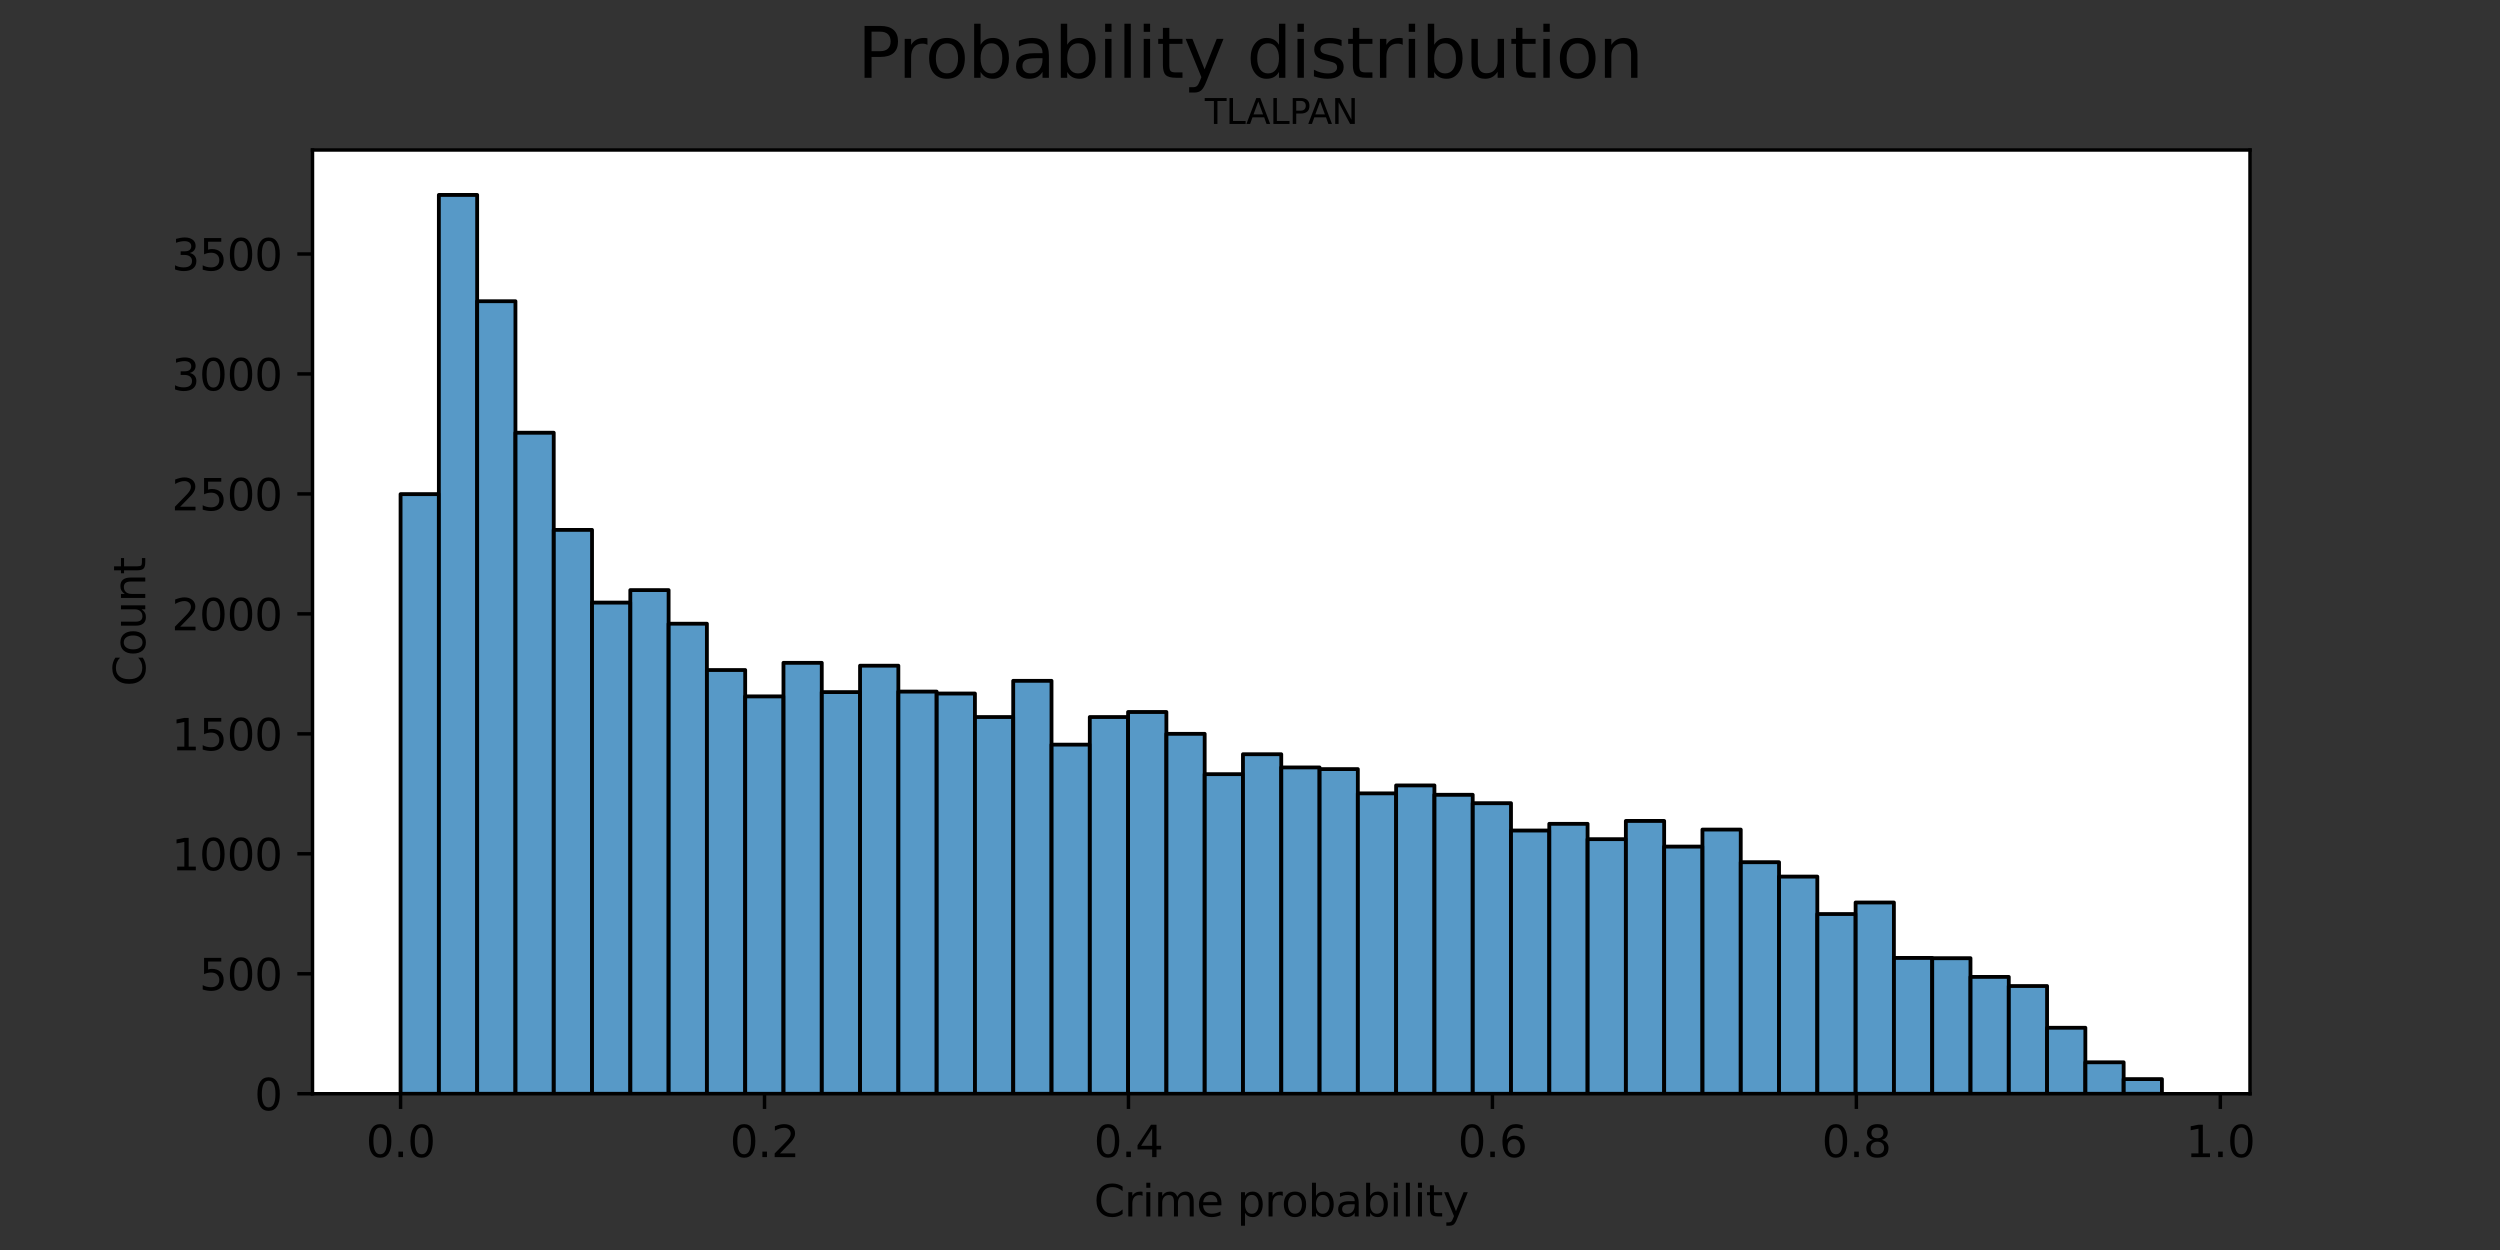 <?xml version="1.0" encoding="utf-8" standalone="no"?>
<!DOCTYPE svg PUBLIC "-//W3C//DTD SVG 1.1//EN"
  "http://www.w3.org/Graphics/SVG/1.1/DTD/svg11.dtd">
<svg height="288pt" version="1.1" viewBox="0 0 576 288" width="576pt" xmlns="http://www.w3.org/2000/svg" xmlns:xlink="http://www.w3.org/1999/xlink">
 <rect x="0" y="0" width="576" height="288" fill="#333333" stroke="none"/>
 <defs>
  <style type="text/css">*{stroke-linecap:butt;stroke-linejoin:round;}</style>
 </defs>
 <g id="figure_1">
  <g id="patch_1">
   <path d="M 0 288 
L 576 288 
L 576 0 
L 0 0 
z
" style="fill:none;"/>
  </g>
  <g id="axes_1">
   <g id="patch_2">
    <path d="M 72 252 
L 518.4 252 
L 518.4 34.56 
L 72 34.56 
z
" style="fill:#ffffff;"/>
   </g>
   <g id="patch_3">
    <path clip-path="url(#p2861cd59f6)" d="M 92.291 252 
L 101.113 252 
L 101.113 113.851 
L 92.291 113.851 
z
" style="fill:#1f77b4;fill-opacity:0.75;stroke:#000000;stroke-linejoin:miter;stroke-width:0.882;"/>
   </g>
   <g id="patch_4">
    <path clip-path="url(#p2861cd59f6)" d="M 101.113 252 
L 109.935 252 
L 109.935 44.914 
L 101.113 44.914 
z
" style="fill:#1f77b4;fill-opacity:0.75;stroke:#000000;stroke-linejoin:miter;stroke-width:0.882;"/>
   </g>
   <g id="patch_5">
    <path clip-path="url(#p2861cd59f6)" d="M 109.935 252 
L 118.757 252 
L 118.757 69.404 
L 109.935 69.404 
z
" style="fill:#1f77b4;fill-opacity:0.75;stroke:#000000;stroke-linejoin:miter;stroke-width:0.882;"/>
   </g>
   <g id="patch_6">
    <path clip-path="url(#p2861cd59f6)" d="M 118.757 252 
L 127.579 252 
L 127.579 99.699 
L 118.757 99.699 
z
" style="fill:#1f77b4;fill-opacity:0.75;stroke:#000000;stroke-linejoin:miter;stroke-width:0.882;"/>
   </g>
   <g id="patch_7">
    <path clip-path="url(#p2861cd59f6)" d="M 127.579 252 
L 136.402 252 
L 136.402 122.088 
L 127.579 122.088 
z
" style="fill:#1f77b4;fill-opacity:0.75;stroke:#000000;stroke-linejoin:miter;stroke-width:0.882;"/>
   </g>
   <g id="patch_8">
    <path clip-path="url(#p2861cd59f6)" d="M 136.402 252 
L 145.224 252 
L 145.224 138.838 
L 136.402 138.838 
z
" style="fill:#1f77b4;fill-opacity:0.75;stroke:#000000;stroke-linejoin:miter;stroke-width:0.882;"/>
   </g>
   <g id="patch_9">
    <path clip-path="url(#p2861cd59f6)" d="M 145.224 252 
L 154.046 252 
L 154.046 135.963 
L 145.224 135.963 
z
" style="fill:#1f77b4;fill-opacity:0.75;stroke:#000000;stroke-linejoin:miter;stroke-width:0.882;"/>
   </g>
   <g id="patch_10">
    <path clip-path="url(#p2861cd59f6)" d="M 154.046 252 
L 162.868 252 
L 162.868 143.703 
L 154.046 143.703 
z
" style="fill:#1f77b4;fill-opacity:0.75;stroke:#000000;stroke-linejoin:miter;stroke-width:0.882;"/>
   </g>
   <g id="patch_11">
    <path clip-path="url(#p2861cd59f6)" d="M 162.868 252 
L 171.69 252 
L 171.69 154.372 
L 162.868 154.372 
z
" style="fill:#1f77b4;fill-opacity:0.75;stroke:#000000;stroke-linejoin:miter;stroke-width:0.882;"/>
   </g>
   <g id="patch_12">
    <path clip-path="url(#p2861cd59f6)" d="M 171.69 252 
L 180.512 252 
L 180.512 160.453 
L 171.69 160.453 
z
" style="fill:#1f77b4;fill-opacity:0.75;stroke:#000000;stroke-linejoin:miter;stroke-width:0.882;"/>
   </g>
   <g id="patch_13">
    <path clip-path="url(#p2861cd59f6)" d="M 180.512 252 
L 189.334 252 
L 189.334 152.714 
L 180.512 152.714 
z
" style="fill:#1f77b4;fill-opacity:0.75;stroke:#000000;stroke-linejoin:miter;stroke-width:0.882;"/>
   </g>
   <g id="patch_14">
    <path clip-path="url(#p2861cd59f6)" d="M 189.334 252 
L 198.157 252 
L 198.157 159.458 
L 189.334 159.458 
z
" style="fill:#1f77b4;fill-opacity:0.75;stroke:#000000;stroke-linejoin:miter;stroke-width:0.882;"/>
   </g>
   <g id="patch_15">
    <path clip-path="url(#p2861cd59f6)" d="M 198.157 252 
L 206.979 252 
L 206.979 153.377 
L 198.157 153.377 
z
" style="fill:#1f77b4;fill-opacity:0.75;stroke:#000000;stroke-linejoin:miter;stroke-width:0.882;"/>
   </g>
   <g id="patch_16">
    <path clip-path="url(#p2861cd59f6)" d="M 206.979 252 
L 215.801 252 
L 215.801 159.348 
L 206.979 159.348 
z
" style="fill:#1f77b4;fill-opacity:0.75;stroke:#000000;stroke-linejoin:miter;stroke-width:0.882;"/>
   </g>
   <g id="patch_17">
    <path clip-path="url(#p2861cd59f6)" d="M 215.801 252 
L 224.623 252 
L 224.623 159.79 
L 215.801 159.79 
z
" style="fill:#1f77b4;fill-opacity:0.75;stroke:#000000;stroke-linejoin:miter;stroke-width:0.882;"/>
   </g>
   <g id="patch_18">
    <path clip-path="url(#p2861cd59f6)" d="M 224.623 252 
L 233.445 252 
L 233.445 165.208 
L 224.623 165.208 
z
" style="fill:#1f77b4;fill-opacity:0.75;stroke:#000000;stroke-linejoin:miter;stroke-width:0.882;"/>
   </g>
   <g id="patch_19">
    <path clip-path="url(#p2861cd59f6)" d="M 233.445 252 
L 242.267 252 
L 242.267 156.86 
L 233.445 156.86 
z
" style="fill:#1f77b4;fill-opacity:0.75;stroke:#000000;stroke-linejoin:miter;stroke-width:0.882;"/>
   </g>
   <g id="patch_20">
    <path clip-path="url(#p2861cd59f6)" d="M 242.267 252 
L 251.089 252 
L 251.089 171.565 
L 242.267 171.565 
z
" style="fill:#1f77b4;fill-opacity:0.75;stroke:#000000;stroke-linejoin:miter;stroke-width:0.882;"/>
   </g>
   <g id="patch_21">
    <path clip-path="url(#p2861cd59f6)" d="M 251.089 252 
L 259.911 252 
L 259.911 165.208 
L 251.089 165.208 
z
" style="fill:#1f77b4;fill-opacity:0.75;stroke:#000000;stroke-linejoin:miter;stroke-width:0.882;"/>
   </g>
   <g id="patch_22">
    <path clip-path="url(#p2861cd59f6)" d="M 259.911 252 
L 268.734 252 
L 268.734 164.047 
L 259.911 164.047 
z
" style="fill:#1f77b4;fill-opacity:0.75;stroke:#000000;stroke-linejoin:miter;stroke-width:0.882;"/>
   </g>
   <g id="patch_23">
    <path clip-path="url(#p2861cd59f6)" d="M 268.734 252 
L 277.556 252 
L 277.556 169.077 
L 268.734 169.077 
z
" style="fill:#1f77b4;fill-opacity:0.75;stroke:#000000;stroke-linejoin:miter;stroke-width:0.882;"/>
   </g>
   <g id="patch_24">
    <path clip-path="url(#p2861cd59f6)" d="M 277.556 252 
L 286.378 252 
L 286.378 178.365 
L 277.556 178.365 
z
" style="fill:#1f77b4;fill-opacity:0.75;stroke:#000000;stroke-linejoin:miter;stroke-width:0.882;"/>
   </g>
   <g id="patch_25">
    <path clip-path="url(#p2861cd59f6)" d="M 286.378 252 
L 295.2 252 
L 295.2 173.776 
L 286.378 173.776 
z
" style="fill:#1f77b4;fill-opacity:0.75;stroke:#000000;stroke-linejoin:miter;stroke-width:0.882;"/>
   </g>
   <g id="patch_26">
    <path clip-path="url(#p2861cd59f6)" d="M 295.2 252 
L 304.022 252 
L 304.022 176.817 
L 295.2 176.817 
z
" style="fill:#1f77b4;fill-opacity:0.75;stroke:#000000;stroke-linejoin:miter;stroke-width:0.882;"/>
   </g>
   <g id="patch_27">
    <path clip-path="url(#p2861cd59f6)" d="M 304.022 252 
L 312.844 252 
L 312.844 177.204 
L 304.022 177.204 
z
" style="fill:#1f77b4;fill-opacity:0.75;stroke:#000000;stroke-linejoin:miter;stroke-width:0.882;"/>
   </g>
   <g id="patch_28">
    <path clip-path="url(#p2861cd59f6)" d="M 312.844 252 
L 321.666 252 
L 321.666 182.787 
L 312.844 182.787 
z
" style="fill:#1f77b4;fill-opacity:0.75;stroke:#000000;stroke-linejoin:miter;stroke-width:0.882;"/>
   </g>
   <g id="patch_29">
    <path clip-path="url(#p2861cd59f6)" d="M 321.666 252 
L 330.489 252 
L 330.489 180.963 
L 321.666 180.963 
z
" style="fill:#1f77b4;fill-opacity:0.75;stroke:#000000;stroke-linejoin:miter;stroke-width:0.882;"/>
   </g>
   <g id="patch_30">
    <path clip-path="url(#p2861cd59f6)" d="M 330.489 252 
L 339.311 252 
L 339.311 183.119 
L 330.489 183.119 
z
" style="fill:#1f77b4;fill-opacity:0.75;stroke:#000000;stroke-linejoin:miter;stroke-width:0.882;"/>
   </g>
   <g id="patch_31">
    <path clip-path="url(#p2861cd59f6)" d="M 339.311 252 
L 348.133 252 
L 348.133 185.054 
L 339.311 185.054 
z
" style="fill:#1f77b4;fill-opacity:0.75;stroke:#000000;stroke-linejoin:miter;stroke-width:0.882;"/>
   </g>
   <g id="patch_32">
    <path clip-path="url(#p2861cd59f6)" d="M 348.133 252 
L 356.955 252 
L 356.955 191.356 
L 348.133 191.356 
z
" style="fill:#1f77b4;fill-opacity:0.75;stroke:#000000;stroke-linejoin:miter;stroke-width:0.882;"/>
   </g>
   <g id="patch_33">
    <path clip-path="url(#p2861cd59f6)" d="M 356.955 252 
L 365.777 252 
L 365.777 189.808 
L 356.955 189.808 
z
" style="fill:#1f77b4;fill-opacity:0.75;stroke:#000000;stroke-linejoin:miter;stroke-width:0.882;"/>
   </g>
   <g id="patch_34">
    <path clip-path="url(#p2861cd59f6)" d="M 365.777 252 
L 374.599 252 
L 374.599 193.346 
L 365.777 193.346 
z
" style="fill:#1f77b4;fill-opacity:0.75;stroke:#000000;stroke-linejoin:miter;stroke-width:0.882;"/>
   </g>
   <g id="patch_35">
    <path clip-path="url(#p2861cd59f6)" d="M 374.599 252 
L 383.421 252 
L 383.421 189.145 
L 374.599 189.145 
z
" style="fill:#1f77b4;fill-opacity:0.75;stroke:#000000;stroke-linejoin:miter;stroke-width:0.882;"/>
   </g>
   <g id="patch_36">
    <path clip-path="url(#p2861cd59f6)" d="M 383.421 252 
L 392.243 252 
L 392.243 195.06 
L 383.421 195.06 
z
" style="fill:#1f77b4;fill-opacity:0.75;stroke:#000000;stroke-linejoin:miter;stroke-width:0.882;"/>
   </g>
   <g id="patch_37">
    <path clip-path="url(#p2861cd59f6)" d="M 392.243 252 
L 401.066 252 
L 401.066 191.135 
L 392.243 191.135 
z
" style="fill:#1f77b4;fill-opacity:0.75;stroke:#000000;stroke-linejoin:miter;stroke-width:0.882;"/>
   </g>
   <g id="patch_38">
    <path clip-path="url(#p2861cd59f6)" d="M 401.066 252 
L 409.888 252 
L 409.888 198.653 
L 401.066 198.653 
z
" style="fill:#1f77b4;fill-opacity:0.75;stroke:#000000;stroke-linejoin:miter;stroke-width:0.882;"/>
   </g>
   <g id="patch_39">
    <path clip-path="url(#p2861cd59f6)" d="M 409.888 252 
L 418.71 252 
L 418.71 201.97 
L 409.888 201.97 
z
" style="fill:#1f77b4;fill-opacity:0.75;stroke:#000000;stroke-linejoin:miter;stroke-width:0.882;"/>
   </g>
   <g id="patch_40">
    <path clip-path="url(#p2861cd59f6)" d="M 418.71 252 
L 427.532 252 
L 427.532 210.594 
L 418.71 210.594 
z
" style="fill:#1f77b4;fill-opacity:0.75;stroke:#000000;stroke-linejoin:miter;stroke-width:0.882;"/>
   </g>
   <g id="patch_41">
    <path clip-path="url(#p2861cd59f6)" d="M 427.532 252 
L 436.354 252 
L 436.354 207.94 
L 427.532 207.94 
z
" style="fill:#1f77b4;fill-opacity:0.75;stroke:#000000;stroke-linejoin:miter;stroke-width:0.882;"/>
   </g>
   <g id="patch_42">
    <path clip-path="url(#p2861cd59f6)" d="M 436.354 252 
L 445.176 252 
L 445.176 220.71 
L 436.354 220.71 
z
" style="fill:#1f77b4;fill-opacity:0.75;stroke:#000000;stroke-linejoin:miter;stroke-width:0.882;"/>
   </g>
   <g id="patch_43">
    <path clip-path="url(#p2861cd59f6)" d="M 445.176 252 
L 453.998 252 
L 453.998 220.766 
L 445.176 220.766 
z
" style="fill:#1f77b4;fill-opacity:0.75;stroke:#000000;stroke-linejoin:miter;stroke-width:0.882;"/>
   </g>
   <g id="patch_44">
    <path clip-path="url(#p2861cd59f6)" d="M 453.998 252 
L 462.821 252 
L 462.821 225.078 
L 453.998 225.078 
z
" style="fill:#1f77b4;fill-opacity:0.75;stroke:#000000;stroke-linejoin:miter;stroke-width:0.882;"/>
   </g>
   <g id="patch_45">
    <path clip-path="url(#p2861cd59f6)" d="M 462.821 252 
L 471.643 252 
L 471.643 227.178 
L 462.821 227.178 
z
" style="fill:#1f77b4;fill-opacity:0.75;stroke:#000000;stroke-linejoin:miter;stroke-width:0.882;"/>
   </g>
   <g id="patch_46">
    <path clip-path="url(#p2861cd59f6)" d="M 471.643 252 
L 480.465 252 
L 480.465 236.797 
L 471.643 236.797 
z
" style="fill:#1f77b4;fill-opacity:0.75;stroke:#000000;stroke-linejoin:miter;stroke-width:0.882;"/>
   </g>
   <g id="patch_47">
    <path clip-path="url(#p2861cd59f6)" d="M 480.465 252 
L 489.287 252 
L 489.287 244.758 
L 480.465 244.758 
z
" style="fill:#1f77b4;fill-opacity:0.75;stroke:#000000;stroke-linejoin:miter;stroke-width:0.882;"/>
   </g>
   <g id="patch_48">
    <path clip-path="url(#p2861cd59f6)" d="M 489.287 252 
L 498.109 252 
L 498.109 248.628 
L 489.287 248.628 
z
" style="fill:#1f77b4;fill-opacity:0.75;stroke:#000000;stroke-linejoin:miter;stroke-width:0.882;"/>
   </g>
   <g id="matplotlib.axis_1">
    <g id="xtick_1">
     <g id="line2d_1">
      <defs>
       <path d="M 0 0 
L 0 3.5 
" id="mfdcfbbe642" style="stroke:#000000;stroke-width:0.8;"/>
      </defs>
      <g>
       <use style="stroke:#000000;stroke-width:0.8;" x="92.291" xlink:href="#mfdcfbbe642" y="252"/>
      </g>
     </g>
     <g id="text_1">
      <!-- 0.0 -->
      <g transform="translate(84.339 266.598)scale(0.1 -0.1)">
       <defs>
        <path d="M 2034 4250 
Q 1547 4250 1301 3770 
Q 1056 3291 1056 2328 
Q 1056 1369 1301 889 
Q 1547 409 2034 409 
Q 2525 409 2770 889 
Q 3016 1369 3016 2328 
Q 3016 3291 2770 3770 
Q 2525 4250 2034 4250 
z
M 2034 4750 
Q 2819 4750 3233 4129 
Q 3647 3509 3647 2328 
Q 3647 1150 3233 529 
Q 2819 -91 2034 -91 
Q 1250 -91 836 529 
Q 422 1150 422 2328 
Q 422 3509 836 4129 
Q 1250 4750 2034 4750 
z
" id="DejaVuSans-30" transform="scale(0.016)"/>
        <path d="M 684 794 
L 1344 794 
L 1344 0 
L 684 0 
L 684 794 
z
" id="DejaVuSans-2e" transform="scale(0.016)"/>
       </defs>
       <use xlink:href="#DejaVuSans-30"/>
       <use x="63.623" xlink:href="#DejaVuSans-2e"/>
       <use x="95.41" xlink:href="#DejaVuSans-30"/>
      </g>
     </g>
    </g>
    <g id="xtick_2">
     <g id="line2d_2">
      <g>
       <use style="stroke:#000000;stroke-width:0.8;" x="176.145" xlink:href="#mfdcfbbe642" y="252"/>
      </g>
     </g>
     <g id="text_2">
      <!-- 0.2 -->
      <g transform="translate(168.193 266.598)scale(0.1 -0.1)">
       <defs>
        <path d="M 1228 531 
L 3431 531 
L 3431 0 
L 469 0 
L 469 531 
Q 828 903 1448 1529 
Q 2069 2156 2228 2338 
Q 2531 2678 2651 2914 
Q 2772 3150 2772 3378 
Q 2772 3750 2511 3984 
Q 2250 4219 1831 4219 
Q 1534 4219 1204 4116 
Q 875 4013 500 3803 
L 500 4441 
Q 881 4594 1212 4672 
Q 1544 4750 1819 4750 
Q 2544 4750 2975 4387 
Q 3406 4025 3406 3419 
Q 3406 3131 3298 2873 
Q 3191 2616 2906 2266 
Q 2828 2175 2409 1742 
Q 1991 1309 1228 531 
z
" id="DejaVuSans-32" transform="scale(0.016)"/>
       </defs>
       <use xlink:href="#DejaVuSans-30"/>
       <use x="63.623" xlink:href="#DejaVuSans-2e"/>
       <use x="95.41" xlink:href="#DejaVuSans-32"/>
      </g>
     </g>
    </g>
    <g id="xtick_3">
     <g id="line2d_3">
      <g>
       <use style="stroke:#000000;stroke-width:0.8;" x="259.999" xlink:href="#mfdcfbbe642" y="252"/>
      </g>
     </g>
     <g id="text_3">
      <!-- 0.4 -->
      <g transform="translate(252.047 266.598)scale(0.1 -0.1)">
       <defs>
        <path d="M 2419 4116 
L 825 1625 
L 2419 1625 
L 2419 4116 
z
M 2253 4666 
L 3047 4666 
L 3047 1625 
L 3713 1625 
L 3713 1100 
L 3047 1100 
L 3047 0 
L 2419 0 
L 2419 1100 
L 313 1100 
L 313 1709 
L 2253 4666 
z
" id="DejaVuSans-34" transform="scale(0.016)"/>
       </defs>
       <use xlink:href="#DejaVuSans-30"/>
       <use x="63.623" xlink:href="#DejaVuSans-2e"/>
       <use x="95.41" xlink:href="#DejaVuSans-34"/>
      </g>
     </g>
    </g>
    <g id="xtick_4">
     <g id="line2d_4">
      <g>
       <use style="stroke:#000000;stroke-width:0.8;" x="343.853" xlink:href="#mfdcfbbe642" y="252"/>
      </g>
     </g>
     <g id="text_4">
      <!-- 0.6 -->
      <g transform="translate(335.901 266.598)scale(0.1 -0.1)">
       <defs>
        <path d="M 2113 2584 
Q 1688 2584 1439 2293 
Q 1191 2003 1191 1497 
Q 1191 994 1439 701 
Q 1688 409 2113 409 
Q 2538 409 2786 701 
Q 3034 994 3034 1497 
Q 3034 2003 2786 2293 
Q 2538 2584 2113 2584 
z
M 3366 4563 
L 3366 3988 
Q 3128 4100 2886 4159 
Q 2644 4219 2406 4219 
Q 1781 4219 1451 3797 
Q 1122 3375 1075 2522 
Q 1259 2794 1537 2939 
Q 1816 3084 2150 3084 
Q 2853 3084 3261 2657 
Q 3669 2231 3669 1497 
Q 3669 778 3244 343 
Q 2819 -91 2113 -91 
Q 1303 -91 875 529 
Q 447 1150 447 2328 
Q 447 3434 972 4092 
Q 1497 4750 2381 4750 
Q 2619 4750 2861 4703 
Q 3103 4656 3366 4563 
z
" id="DejaVuSans-36" transform="scale(0.016)"/>
       </defs>
       <use xlink:href="#DejaVuSans-30"/>
       <use x="63.623" xlink:href="#DejaVuSans-2e"/>
       <use x="95.41" xlink:href="#DejaVuSans-36"/>
      </g>
     </g>
    </g>
    <g id="xtick_5">
     <g id="line2d_5">
      <g>
       <use style="stroke:#000000;stroke-width:0.8;" x="427.707" xlink:href="#mfdcfbbe642" y="252"/>
      </g>
     </g>
     <g id="text_5">
      <!-- 0.8 -->
      <g transform="translate(419.755 266.598)scale(0.1 -0.1)">
       <defs>
        <path d="M 2034 2216 
Q 1584 2216 1326 1975 
Q 1069 1734 1069 1313 
Q 1069 891 1326 650 
Q 1584 409 2034 409 
Q 2484 409 2743 651 
Q 3003 894 3003 1313 
Q 3003 1734 2745 1975 
Q 2488 2216 2034 2216 
z
M 1403 2484 
Q 997 2584 770 2862 
Q 544 3141 544 3541 
Q 544 4100 942 4425 
Q 1341 4750 2034 4750 
Q 2731 4750 3128 4425 
Q 3525 4100 3525 3541 
Q 3525 3141 3298 2862 
Q 3072 2584 2669 2484 
Q 3125 2378 3379 2068 
Q 3634 1759 3634 1313 
Q 3634 634 3220 271 
Q 2806 -91 2034 -91 
Q 1263 -91 848 271 
Q 434 634 434 1313 
Q 434 1759 690 2068 
Q 947 2378 1403 2484 
z
M 1172 3481 
Q 1172 3119 1398 2916 
Q 1625 2713 2034 2713 
Q 2441 2713 2670 2916 
Q 2900 3119 2900 3481 
Q 2900 3844 2670 4047 
Q 2441 4250 2034 4250 
Q 1625 4250 1398 4047 
Q 1172 3844 1172 3481 
z
" id="DejaVuSans-38" transform="scale(0.016)"/>
       </defs>
       <use xlink:href="#DejaVuSans-30"/>
       <use x="63.623" xlink:href="#DejaVuSans-2e"/>
       <use x="95.41" xlink:href="#DejaVuSans-38"/>
      </g>
     </g>
    </g>
    <g id="xtick_6">
     <g id="line2d_6">
      <g>
       <use style="stroke:#000000;stroke-width:0.8;" x="511.561" xlink:href="#mfdcfbbe642" y="252"/>
      </g>
     </g>
     <g id="text_6">
      <!-- 1.0 -->
      <g transform="translate(503.609 266.598)scale(0.1 -0.1)">
       <defs>
        <path d="M 794 531 
L 1825 531 
L 1825 4091 
L 703 3866 
L 703 4441 
L 1819 4666 
L 2450 4666 
L 2450 531 
L 3481 531 
L 3481 0 
L 794 0 
L 794 531 
z
" id="DejaVuSans-31" transform="scale(0.016)"/>
       </defs>
       <use xlink:href="#DejaVuSans-31"/>
       <use x="63.623" xlink:href="#DejaVuSans-2e"/>
       <use x="95.41" xlink:href="#DejaVuSans-30"/>
      </g>
     </g>
    </g>
    <g id="text_7">
     <!-- Crime probability -->
     <g transform="translate(252.052 280.277)scale(0.1 -0.1)">
      <defs>
       <path d="M 4122 4306 
L 4122 3641 
Q 3803 3938 3442 4084 
Q 3081 4231 2675 4231 
Q 1875 4231 1450 3742 
Q 1025 3253 1025 2328 
Q 1025 1406 1450 917 
Q 1875 428 2675 428 
Q 3081 428 3442 575 
Q 3803 722 4122 1019 
L 4122 359 
Q 3791 134 3420 21 
Q 3050 -91 2638 -91 
Q 1578 -91 968 557 
Q 359 1206 359 2328 
Q 359 3453 968 4101 
Q 1578 4750 2638 4750 
Q 3056 4750 3426 4639 
Q 3797 4528 4122 4306 
z
" id="DejaVuSans-43" transform="scale(0.016)"/>
       <path d="M 2631 2963 
Q 2534 3019 2420 3045 
Q 2306 3072 2169 3072 
Q 1681 3072 1420 2755 
Q 1159 2438 1159 1844 
L 1159 0 
L 581 0 
L 581 3500 
L 1159 3500 
L 1159 2956 
Q 1341 3275 1631 3429 
Q 1922 3584 2338 3584 
Q 2397 3584 2469 3576 
Q 2541 3569 2628 3553 
L 2631 2963 
z
" id="DejaVuSans-72" transform="scale(0.016)"/>
       <path d="M 603 3500 
L 1178 3500 
L 1178 0 
L 603 0 
L 603 3500 
z
M 603 4863 
L 1178 4863 
L 1178 4134 
L 603 4134 
L 603 4863 
z
" id="DejaVuSans-69" transform="scale(0.016)"/>
       <path d="M 3328 2828 
Q 3544 3216 3844 3400 
Q 4144 3584 4550 3584 
Q 5097 3584 5394 3201 
Q 5691 2819 5691 2113 
L 5691 0 
L 5113 0 
L 5113 2094 
Q 5113 2597 4934 2840 
Q 4756 3084 4391 3084 
Q 3944 3084 3684 2787 
Q 3425 2491 3425 1978 
L 3425 0 
L 2847 0 
L 2847 2094 
Q 2847 2600 2669 2842 
Q 2491 3084 2119 3084 
Q 1678 3084 1418 2786 
Q 1159 2488 1159 1978 
L 1159 0 
L 581 0 
L 581 3500 
L 1159 3500 
L 1159 2956 
Q 1356 3278 1631 3431 
Q 1906 3584 2284 3584 
Q 2666 3584 2933 3390 
Q 3200 3197 3328 2828 
z
" id="DejaVuSans-6d" transform="scale(0.016)"/>
       <path d="M 3597 1894 
L 3597 1613 
L 953 1613 
Q 991 1019 1311 708 
Q 1631 397 2203 397 
Q 2534 397 2845 478 
Q 3156 559 3463 722 
L 3463 178 
Q 3153 47 2828 -22 
Q 2503 -91 2169 -91 
Q 1331 -91 842 396 
Q 353 884 353 1716 
Q 353 2575 817 3079 
Q 1281 3584 2069 3584 
Q 2775 3584 3186 3129 
Q 3597 2675 3597 1894 
z
M 3022 2063 
Q 3016 2534 2758 2815 
Q 2500 3097 2075 3097 
Q 1594 3097 1305 2825 
Q 1016 2553 972 2059 
L 3022 2063 
z
" id="DejaVuSans-65" transform="scale(0.016)"/>
       <path id="DejaVuSans-20" transform="scale(0.016)"/>
       <path d="M 1159 525 
L 1159 -1331 
L 581 -1331 
L 581 3500 
L 1159 3500 
L 1159 2969 
Q 1341 3281 1617 3432 
Q 1894 3584 2278 3584 
Q 2916 3584 3314 3078 
Q 3713 2572 3713 1747 
Q 3713 922 3314 415 
Q 2916 -91 2278 -91 
Q 1894 -91 1617 61 
Q 1341 213 1159 525 
z
M 3116 1747 
Q 3116 2381 2855 2742 
Q 2594 3103 2138 3103 
Q 1681 3103 1420 2742 
Q 1159 2381 1159 1747 
Q 1159 1113 1420 752 
Q 1681 391 2138 391 
Q 2594 391 2855 752 
Q 3116 1113 3116 1747 
z
" id="DejaVuSans-70" transform="scale(0.016)"/>
       <path d="M 1959 3097 
Q 1497 3097 1228 2736 
Q 959 2375 959 1747 
Q 959 1119 1226 758 
Q 1494 397 1959 397 
Q 2419 397 2687 759 
Q 2956 1122 2956 1747 
Q 2956 2369 2687 2733 
Q 2419 3097 1959 3097 
z
M 1959 3584 
Q 2709 3584 3137 3096 
Q 3566 2609 3566 1747 
Q 3566 888 3137 398 
Q 2709 -91 1959 -91 
Q 1206 -91 779 398 
Q 353 888 353 1747 
Q 353 2609 779 3096 
Q 1206 3584 1959 3584 
z
" id="DejaVuSans-6f" transform="scale(0.016)"/>
       <path d="M 3116 1747 
Q 3116 2381 2855 2742 
Q 2594 3103 2138 3103 
Q 1681 3103 1420 2742 
Q 1159 2381 1159 1747 
Q 1159 1113 1420 752 
Q 1681 391 2138 391 
Q 2594 391 2855 752 
Q 3116 1113 3116 1747 
z
M 1159 2969 
Q 1341 3281 1617 3432 
Q 1894 3584 2278 3584 
Q 2916 3584 3314 3078 
Q 3713 2572 3713 1747 
Q 3713 922 3314 415 
Q 2916 -91 2278 -91 
Q 1894 -91 1617 61 
Q 1341 213 1159 525 
L 1159 0 
L 581 0 
L 581 4863 
L 1159 4863 
L 1159 2969 
z
" id="DejaVuSans-62" transform="scale(0.016)"/>
       <path d="M 2194 1759 
Q 1497 1759 1228 1600 
Q 959 1441 959 1056 
Q 959 750 1161 570 
Q 1363 391 1709 391 
Q 2188 391 2477 730 
Q 2766 1069 2766 1631 
L 2766 1759 
L 2194 1759 
z
M 3341 1997 
L 3341 0 
L 2766 0 
L 2766 531 
Q 2569 213 2275 61 
Q 1981 -91 1556 -91 
Q 1019 -91 701 211 
Q 384 513 384 1019 
Q 384 1609 779 1909 
Q 1175 2209 1959 2209 
L 2766 2209 
L 2766 2266 
Q 2766 2663 2505 2880 
Q 2244 3097 1772 3097 
Q 1472 3097 1187 3025 
Q 903 2953 641 2809 
L 641 3341 
Q 956 3463 1253 3523 
Q 1550 3584 1831 3584 
Q 2591 3584 2966 3190 
Q 3341 2797 3341 1997 
z
" id="DejaVuSans-61" transform="scale(0.016)"/>
       <path d="M 603 4863 
L 1178 4863 
L 1178 0 
L 603 0 
L 603 4863 
z
" id="DejaVuSans-6c" transform="scale(0.016)"/>
       <path d="M 1172 4494 
L 1172 3500 
L 2356 3500 
L 2356 3053 
L 1172 3053 
L 1172 1153 
Q 1172 725 1289 603 
Q 1406 481 1766 481 
L 2356 481 
L 2356 0 
L 1766 0 
Q 1100 0 847 248 
Q 594 497 594 1153 
L 594 3053 
L 172 3053 
L 172 3500 
L 594 3500 
L 594 4494 
L 1172 4494 
z
" id="DejaVuSans-74" transform="scale(0.016)"/>
       <path d="M 2059 -325 
Q 1816 -950 1584 -1140 
Q 1353 -1331 966 -1331 
L 506 -1331 
L 506 -850 
L 844 -850 
Q 1081 -850 1212 -737 
Q 1344 -625 1503 -206 
L 1606 56 
L 191 3500 
L 800 3500 
L 1894 763 
L 2988 3500 
L 3597 3500 
L 2059 -325 
z
" id="DejaVuSans-79" transform="scale(0.016)"/>
      </defs>
      <use xlink:href="#DejaVuSans-43"/>
      <use x="69.824" xlink:href="#DejaVuSans-72"/>
      <use x="110.938" xlink:href="#DejaVuSans-69"/>
      <use x="138.721" xlink:href="#DejaVuSans-6d"/>
      <use x="236.133" xlink:href="#DejaVuSans-65"/>
      <use x="297.656" xlink:href="#DejaVuSans-20"/>
      <use x="329.443" xlink:href="#DejaVuSans-70"/>
      <use x="392.92" xlink:href="#DejaVuSans-72"/>
      <use x="431.783" xlink:href="#DejaVuSans-6f"/>
      <use x="492.965" xlink:href="#DejaVuSans-62"/>
      <use x="556.441" xlink:href="#DejaVuSans-61"/>
      <use x="617.721" xlink:href="#DejaVuSans-62"/>
      <use x="681.197" xlink:href="#DejaVuSans-69"/>
      <use x="708.98" xlink:href="#DejaVuSans-6c"/>
      <use x="736.764" xlink:href="#DejaVuSans-69"/>
      <use x="764.547" xlink:href="#DejaVuSans-74"/>
      <use x="803.756" xlink:href="#DejaVuSans-79"/>
     </g>
    </g>
   </g>
   <g id="matplotlib.axis_2">
    <g id="ytick_1">
     <g id="line2d_7">
      <defs>
       <path d="M 0 0 
L -3.5 0 
" id="mc876fd40ec" style="stroke:#000000;stroke-width:0.8;"/>
      </defs>
      <g>
       <use style="stroke:#000000;stroke-width:0.8;" x="72" xlink:href="#mc876fd40ec" y="252"/>
      </g>
     </g>
     <g id="text_8">
      <!-- 0 -->
      <g transform="translate(58.638 255.799)scale(0.1 -0.1)">
       <use xlink:href="#DejaVuSans-30"/>
      </g>
     </g>
    </g>
    <g id="ytick_2">
     <g id="line2d_8">
      <g>
       <use style="stroke:#000000;stroke-width:0.8;" x="72" xlink:href="#mc876fd40ec" y="224.359"/>
      </g>
     </g>
     <g id="text_9">
      <!-- 500 -->
      <g transform="translate(45.913 228.158)scale(0.1 -0.1)">
       <defs>
        <path d="M 691 4666 
L 3169 4666 
L 3169 4134 
L 1269 4134 
L 1269 2991 
Q 1406 3038 1543 3061 
Q 1681 3084 1819 3084 
Q 2600 3084 3056 2656 
Q 3513 2228 3513 1497 
Q 3513 744 3044 326 
Q 2575 -91 1722 -91 
Q 1428 -91 1123 -41 
Q 819 9 494 109 
L 494 744 
Q 775 591 1075 516 
Q 1375 441 1709 441 
Q 2250 441 2565 725 
Q 2881 1009 2881 1497 
Q 2881 1984 2565 2268 
Q 2250 2553 1709 2553 
Q 1456 2553 1204 2497 
Q 953 2441 691 2322 
L 691 4666 
z
" id="DejaVuSans-35" transform="scale(0.016)"/>
       </defs>
       <use xlink:href="#DejaVuSans-35"/>
       <use x="63.623" xlink:href="#DejaVuSans-30"/>
       <use x="127.246" xlink:href="#DejaVuSans-30"/>
      </g>
     </g>
    </g>
    <g id="ytick_3">
     <g id="line2d_9">
      <g>
       <use style="stroke:#000000;stroke-width:0.8;" x="72" xlink:href="#mc876fd40ec" y="196.718"/>
      </g>
     </g>
     <g id="text_10">
      <!-- 1000 -->
      <g transform="translate(39.55 200.517)scale(0.1 -0.1)">
       <use xlink:href="#DejaVuSans-31"/>
       <use x="63.623" xlink:href="#DejaVuSans-30"/>
       <use x="127.246" xlink:href="#DejaVuSans-30"/>
       <use x="190.869" xlink:href="#DejaVuSans-30"/>
      </g>
     </g>
    </g>
    <g id="ytick_4">
     <g id="line2d_10">
      <g>
       <use style="stroke:#000000;stroke-width:0.8;" x="72" xlink:href="#mc876fd40ec" y="169.077"/>
      </g>
     </g>
     <g id="text_11">
      <!-- 1500 -->
      <g transform="translate(39.55 172.876)scale(0.1 -0.1)">
       <use xlink:href="#DejaVuSans-31"/>
       <use x="63.623" xlink:href="#DejaVuSans-35"/>
       <use x="127.246" xlink:href="#DejaVuSans-30"/>
       <use x="190.869" xlink:href="#DejaVuSans-30"/>
      </g>
     </g>
    </g>
    <g id="ytick_5">
     <g id="line2d_11">
      <g>
       <use style="stroke:#000000;stroke-width:0.8;" x="72" xlink:href="#mc876fd40ec" y="141.436"/>
      </g>
     </g>
     <g id="text_12">
      <!-- 2000 -->
      <g transform="translate(39.55 145.236)scale(0.1 -0.1)">
       <use xlink:href="#DejaVuSans-32"/>
       <use x="63.623" xlink:href="#DejaVuSans-30"/>
       <use x="127.246" xlink:href="#DejaVuSans-30"/>
       <use x="190.869" xlink:href="#DejaVuSans-30"/>
      </g>
     </g>
    </g>
    <g id="ytick_6">
     <g id="line2d_12">
      <g>
       <use style="stroke:#000000;stroke-width:0.8;" x="72" xlink:href="#mc876fd40ec" y="113.795"/>
      </g>
     </g>
     <g id="text_13">
      <!-- 2500 -->
      <g transform="translate(39.55 117.595)scale(0.1 -0.1)">
       <use xlink:href="#DejaVuSans-32"/>
       <use x="63.623" xlink:href="#DejaVuSans-35"/>
       <use x="127.246" xlink:href="#DejaVuSans-30"/>
       <use x="190.869" xlink:href="#DejaVuSans-30"/>
      </g>
     </g>
    </g>
    <g id="ytick_7">
     <g id="line2d_13">
      <g>
       <use style="stroke:#000000;stroke-width:0.8;" x="72" xlink:href="#mc876fd40ec" y="86.155"/>
      </g>
     </g>
     <g id="text_14">
      <!-- 3000 -->
      <g transform="translate(39.55 89.954)scale(0.1 -0.1)">
       <defs>
        <path d="M 2597 2516 
Q 3050 2419 3304 2112 
Q 3559 1806 3559 1356 
Q 3559 666 3084 287 
Q 2609 -91 1734 -91 
Q 1441 -91 1130 -33 
Q 819 25 488 141 
L 488 750 
Q 750 597 1062 519 
Q 1375 441 1716 441 
Q 2309 441 2620 675 
Q 2931 909 2931 1356 
Q 2931 1769 2642 2001 
Q 2353 2234 1838 2234 
L 1294 2234 
L 1294 2753 
L 1863 2753 
Q 2328 2753 2575 2939 
Q 2822 3125 2822 3475 
Q 2822 3834 2567 4026 
Q 2313 4219 1838 4219 
Q 1578 4219 1281 4162 
Q 984 4106 628 3988 
L 628 4550 
Q 988 4650 1302 4700 
Q 1616 4750 1894 4750 
Q 2613 4750 3031 4423 
Q 3450 4097 3450 3541 
Q 3450 3153 3228 2886 
Q 3006 2619 2597 2516 
z
" id="DejaVuSans-33" transform="scale(0.016)"/>
       </defs>
       <use xlink:href="#DejaVuSans-33"/>
       <use x="63.623" xlink:href="#DejaVuSans-30"/>
       <use x="127.246" xlink:href="#DejaVuSans-30"/>
       <use x="190.869" xlink:href="#DejaVuSans-30"/>
      </g>
     </g>
    </g>
    <g id="ytick_8">
     <g id="line2d_14">
      <g>
       <use style="stroke:#000000;stroke-width:0.8;" x="72" xlink:href="#mc876fd40ec" y="58.514"/>
      </g>
     </g>
     <g id="text_15">
      <!-- 3500 -->
      <g transform="translate(39.55 62.313)scale(0.1 -0.1)">
       <use xlink:href="#DejaVuSans-33"/>
       <use x="63.623" xlink:href="#DejaVuSans-35"/>
       <use x="127.246" xlink:href="#DejaVuSans-30"/>
       <use x="190.869" xlink:href="#DejaVuSans-30"/>
      </g>
     </g>
    </g>
    <g id="text_16">
     <!-- Count -->
     <g transform="translate(33.47 158.128)rotate(-90)scale(0.1 -0.1)">
      <defs>
       <path d="M 544 1381 
L 544 3500 
L 1119 3500 
L 1119 1403 
Q 1119 906 1312 657 
Q 1506 409 1894 409 
Q 2359 409 2629 706 
Q 2900 1003 2900 1516 
L 2900 3500 
L 3475 3500 
L 3475 0 
L 2900 0 
L 2900 538 
Q 2691 219 2414 64 
Q 2138 -91 1772 -91 
Q 1169 -91 856 284 
Q 544 659 544 1381 
z
M 1991 3584 
L 1991 3584 
z
" id="DejaVuSans-75" transform="scale(0.016)"/>
       <path d="M 3513 2113 
L 3513 0 
L 2938 0 
L 2938 2094 
Q 2938 2591 2744 2837 
Q 2550 3084 2163 3084 
Q 1697 3084 1428 2787 
Q 1159 2491 1159 1978 
L 1159 0 
L 581 0 
L 581 3500 
L 1159 3500 
L 1159 2956 
Q 1366 3272 1645 3428 
Q 1925 3584 2291 3584 
Q 2894 3584 3203 3211 
Q 3513 2838 3513 2113 
z
" id="DejaVuSans-6e" transform="scale(0.016)"/>
      </defs>
      <use xlink:href="#DejaVuSans-43"/>
      <use x="69.824" xlink:href="#DejaVuSans-6f"/>
      <use x="131.006" xlink:href="#DejaVuSans-75"/>
      <use x="194.385" xlink:href="#DejaVuSans-6e"/>
      <use x="257.764" xlink:href="#DejaVuSans-74"/>
     </g>
    </g>
   </g>
   <g id="patch_49">
    <path d="M 72 252 
L 72 34.56 
" style="fill:none;stroke:#000000;stroke-linecap:square;stroke-linejoin:miter;stroke-width:0.8;"/>
   </g>
   <g id="patch_50">
    <path d="M 518.4 252 
L 518.4 34.56 
" style="fill:none;stroke:#000000;stroke-linecap:square;stroke-linejoin:miter;stroke-width:0.8;"/>
   </g>
   <g id="patch_51">
    <path d="M 72 252 
L 518.4 252 
" style="fill:none;stroke:#000000;stroke-linecap:square;stroke-linejoin:miter;stroke-width:0.8;"/>
   </g>
   <g id="patch_52">
    <path d="M 72 34.56 
L 518.4 34.56 
" style="fill:none;stroke:#000000;stroke-linecap:square;stroke-linejoin:miter;stroke-width:0.8;"/>
   </g>
   <g id="text_17">
    <!-- TLALPAN -->
    <g transform="translate(277.587 28.56)scale(0.08 -0.08)">
     <defs>
      <path d="M -19 4666 
L 3928 4666 
L 3928 4134 
L 2272 4134 
L 2272 0 
L 1638 0 
L 1638 4134 
L -19 4134 
L -19 4666 
z
" id="DejaVuSans-54" transform="scale(0.016)"/>
      <path d="M 628 4666 
L 1259 4666 
L 1259 531 
L 3531 531 
L 3531 0 
L 628 0 
L 628 4666 
z
" id="DejaVuSans-4c" transform="scale(0.016)"/>
      <path d="M 2188 4044 
L 1331 1722 
L 3047 1722 
L 2188 4044 
z
M 1831 4666 
L 2547 4666 
L 4325 0 
L 3669 0 
L 3244 1197 
L 1141 1197 
L 716 0 
L 50 0 
L 1831 4666 
z
" id="DejaVuSans-41" transform="scale(0.016)"/>
      <path d="M 1259 4147 
L 1259 2394 
L 2053 2394 
Q 2494 2394 2734 2622 
Q 2975 2850 2975 3272 
Q 2975 3691 2734 3919 
Q 2494 4147 2053 4147 
L 1259 4147 
z
M 628 4666 
L 2053 4666 
Q 2838 4666 3239 4311 
Q 3641 3956 3641 3272 
Q 3641 2581 3239 2228 
Q 2838 1875 2053 1875 
L 1259 1875 
L 1259 0 
L 628 0 
L 628 4666 
z
" id="DejaVuSans-50" transform="scale(0.016)"/>
      <path d="M 628 4666 
L 1478 4666 
L 3547 763 
L 3547 4666 
L 4159 4666 
L 4159 0 
L 3309 0 
L 1241 3903 
L 1241 0 
L 628 0 
L 628 4666 
z
" id="DejaVuSans-4e" transform="scale(0.016)"/>
     </defs>
     <use xlink:href="#DejaVuSans-54"/>
     <use x="61.084" xlink:href="#DejaVuSans-4c"/>
     <use x="119.047" xlink:href="#DejaVuSans-41"/>
     <use x="187.455" xlink:href="#DejaVuSans-4c"/>
     <use x="243.168" xlink:href="#DejaVuSans-50"/>
     <use x="297.096" xlink:href="#DejaVuSans-41"/>
     <use x="365.504" xlink:href="#DejaVuSans-4e"/>
    </g>
   </g>
  </g>
  <g id="text_18">
   <!-- Probability distribution -->
   <g transform="translate(197.583 17.918)scale(0.16 -0.16)">
    <defs>
     <path d="M 2906 2969 
L 2906 4863 
L 3481 4863 
L 3481 0 
L 2906 0 
L 2906 525 
Q 2725 213 2448 61 
Q 2172 -91 1784 -91 
Q 1150 -91 751 415 
Q 353 922 353 1747 
Q 353 2572 751 3078 
Q 1150 3584 1784 3584 
Q 2172 3584 2448 3432 
Q 2725 3281 2906 2969 
z
M 947 1747 
Q 947 1113 1208 752 
Q 1469 391 1925 391 
Q 2381 391 2643 752 
Q 2906 1113 2906 1747 
Q 2906 2381 2643 2742 
Q 2381 3103 1925 3103 
Q 1469 3103 1208 2742 
Q 947 2381 947 1747 
z
" id="DejaVuSans-64" transform="scale(0.016)"/>
     <path d="M 2834 3397 
L 2834 2853 
Q 2591 2978 2328 3040 
Q 2066 3103 1784 3103 
Q 1356 3103 1142 2972 
Q 928 2841 928 2578 
Q 928 2378 1081 2264 
Q 1234 2150 1697 2047 
L 1894 2003 
Q 2506 1872 2764 1633 
Q 3022 1394 3022 966 
Q 3022 478 2636 193 
Q 2250 -91 1575 -91 
Q 1294 -91 989 -36 
Q 684 19 347 128 
L 347 722 
Q 666 556 975 473 
Q 1284 391 1588 391 
Q 1994 391 2212 530 
Q 2431 669 2431 922 
Q 2431 1156 2273 1281 
Q 2116 1406 1581 1522 
L 1381 1569 
Q 847 1681 609 1914 
Q 372 2147 372 2553 
Q 372 3047 722 3315 
Q 1072 3584 1716 3584 
Q 2034 3584 2315 3537 
Q 2597 3491 2834 3397 
z
" id="DejaVuSans-73" transform="scale(0.016)"/>
    </defs>
    <use xlink:href="#DejaVuSans-50"/>
    <use x="58.553" xlink:href="#DejaVuSans-72"/>
    <use x="97.416" xlink:href="#DejaVuSans-6f"/>
    <use x="158.598" xlink:href="#DejaVuSans-62"/>
    <use x="222.074" xlink:href="#DejaVuSans-61"/>
    <use x="283.354" xlink:href="#DejaVuSans-62"/>
    <use x="346.83" xlink:href="#DejaVuSans-69"/>
    <use x="374.613" xlink:href="#DejaVuSans-6c"/>
    <use x="402.396" xlink:href="#DejaVuSans-69"/>
    <use x="430.18" xlink:href="#DejaVuSans-74"/>
    <use x="469.389" xlink:href="#DejaVuSans-79"/>
    <use x="528.568" xlink:href="#DejaVuSans-20"/>
    <use x="560.355" xlink:href="#DejaVuSans-64"/>
    <use x="623.832" xlink:href="#DejaVuSans-69"/>
    <use x="651.615" xlink:href="#DejaVuSans-73"/>
    <use x="703.715" xlink:href="#DejaVuSans-74"/>
    <use x="742.924" xlink:href="#DejaVuSans-72"/>
    <use x="784.037" xlink:href="#DejaVuSans-69"/>
    <use x="811.82" xlink:href="#DejaVuSans-62"/>
    <use x="875.297" xlink:href="#DejaVuSans-75"/>
    <use x="938.676" xlink:href="#DejaVuSans-74"/>
    <use x="977.885" xlink:href="#DejaVuSans-69"/>
    <use x="1005.668" xlink:href="#DejaVuSans-6f"/>
    <use x="1066.85" xlink:href="#DejaVuSans-6e"/>
   </g>
  </g>
 </g>
 <defs>
  <clipPath id="p2861cd59f6">
   <rect height="217.44" width="446.4" x="72" y="34.56"/>
  </clipPath>
 </defs>
</svg>
